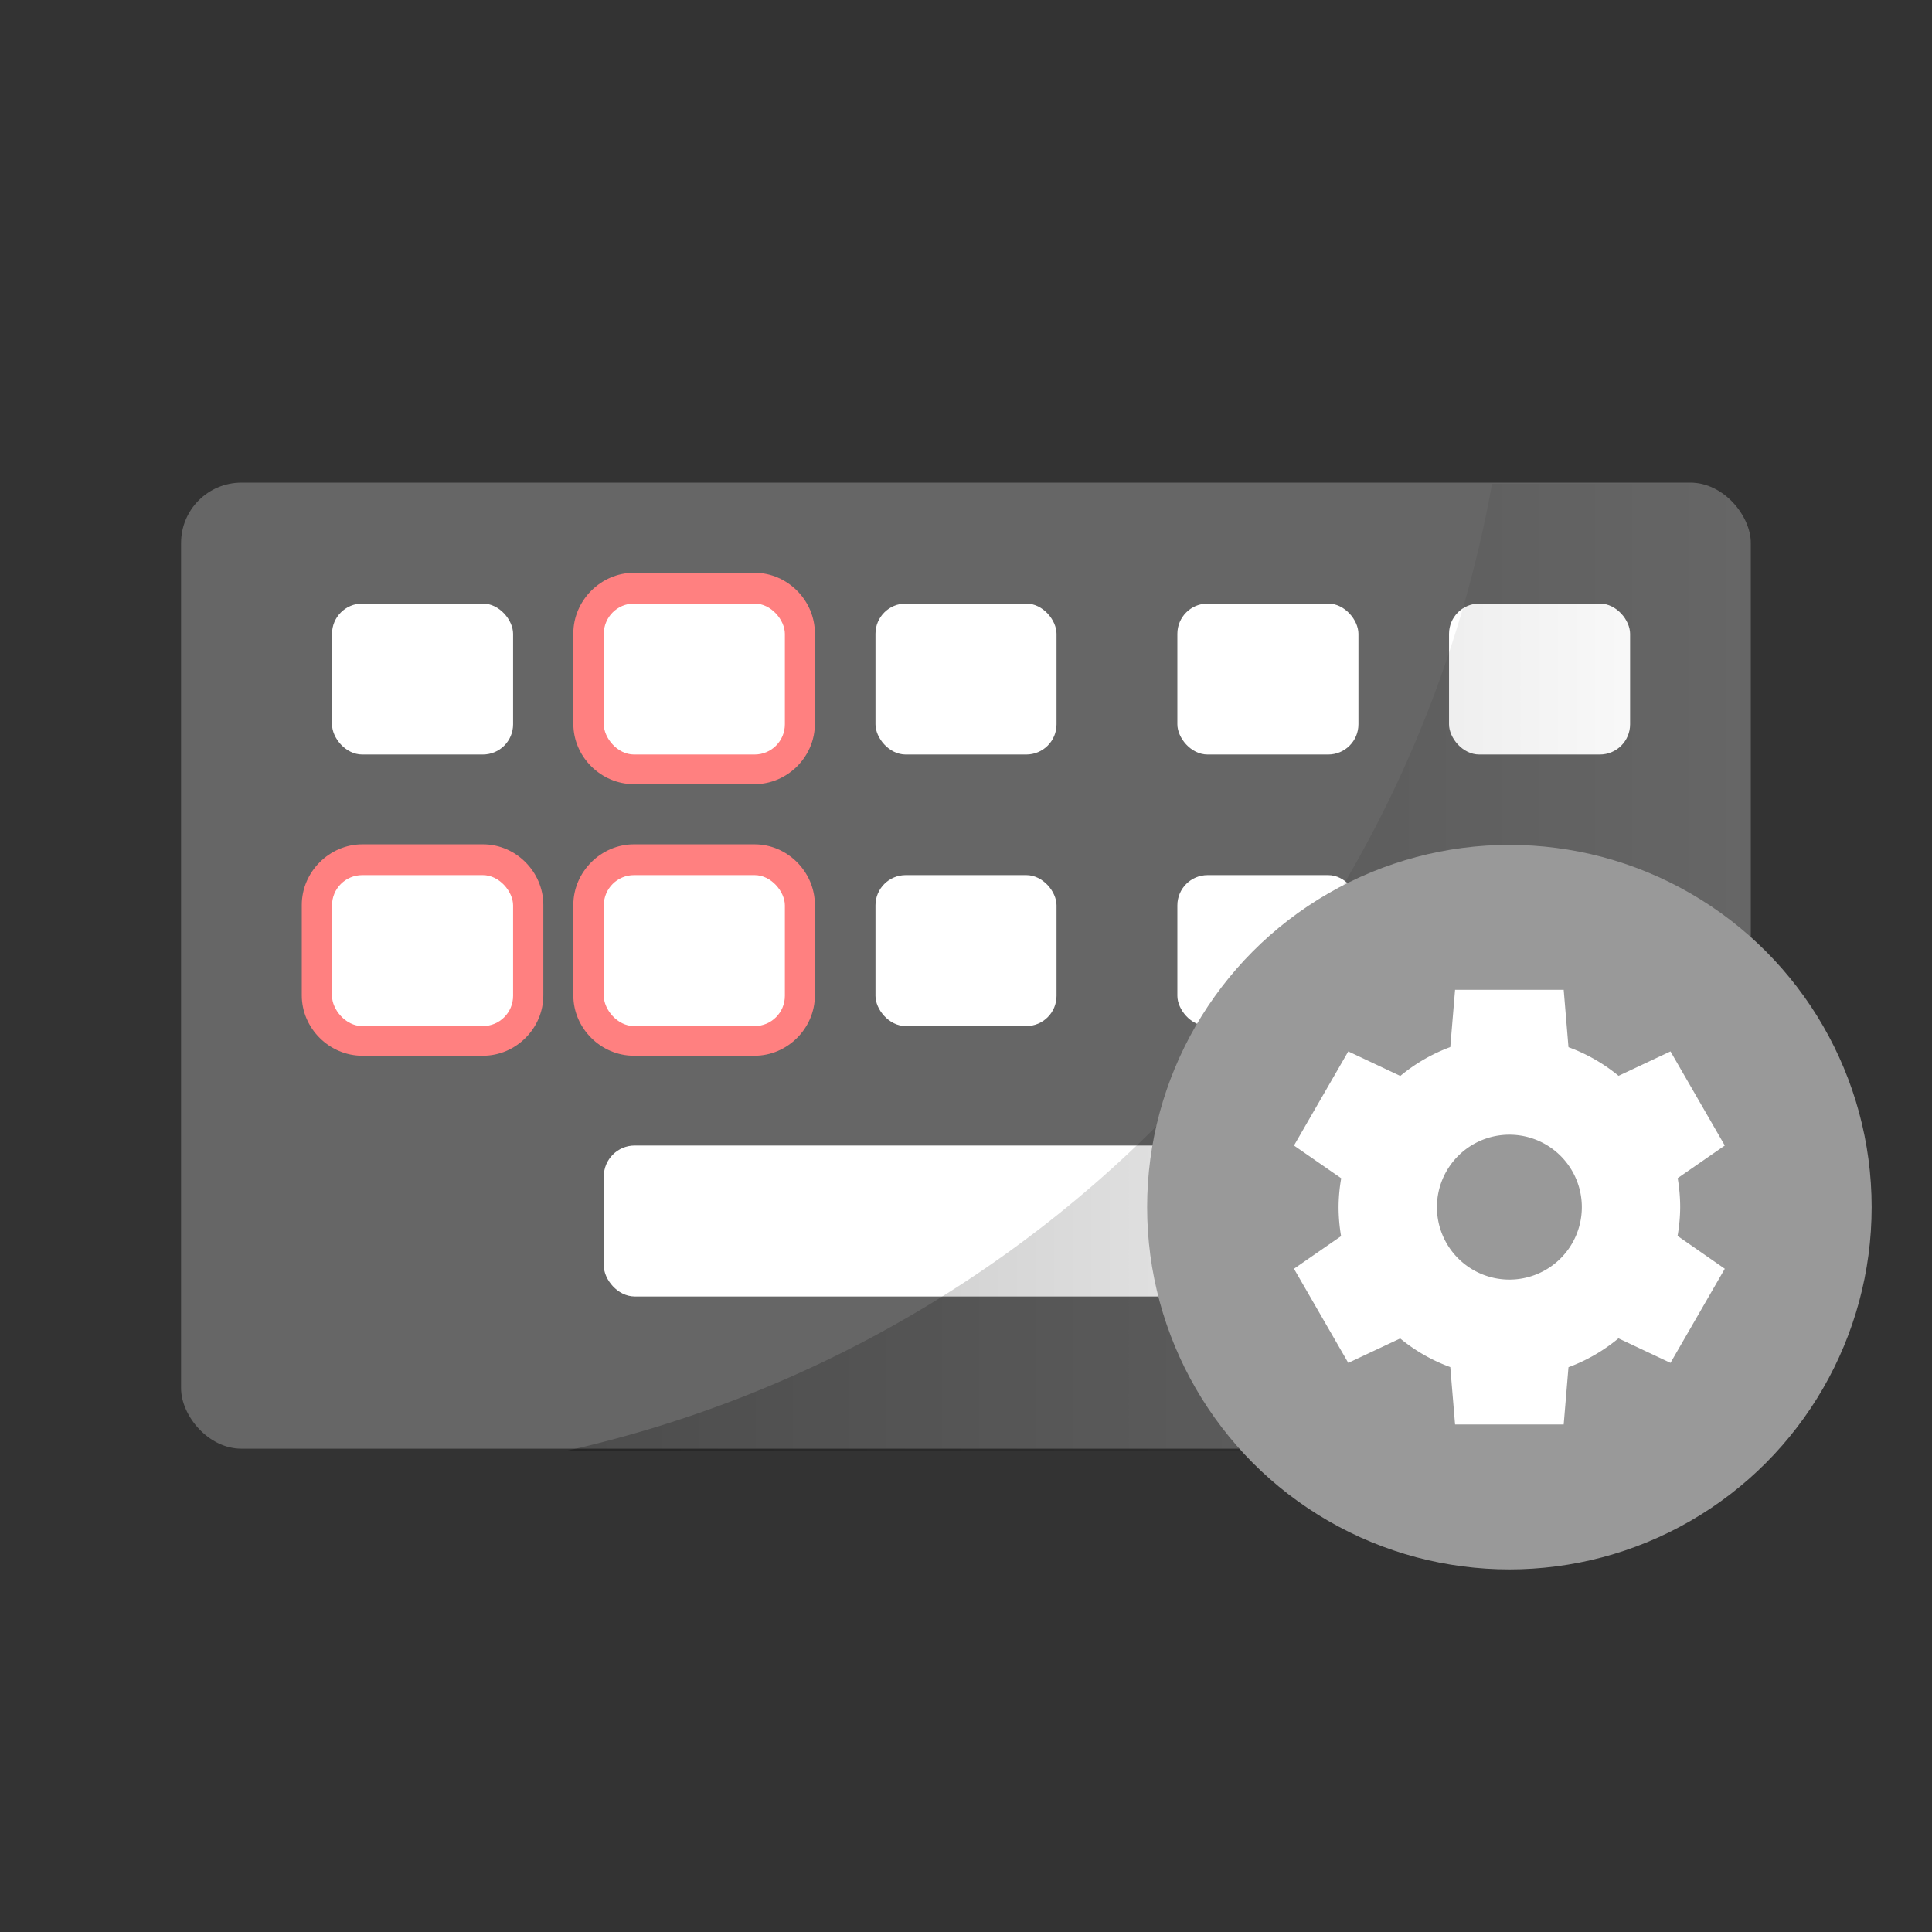<svg width="64" height="64" version="1.1" viewBox="0 0 16.933 16.933" xmlns="http://www.w3.org/2000/svg" xmlns:xlink="http://www.w3.org/1999/xlink">
 <rect x="0" y="0" width="16.933" height="16.933" fill="#333333" stroke="none"/>
 <defs>
  <linearGradient id="b" x1="18.662" x2="58" y1="32" y2="32" gradientUnits="userSpaceOnUse">
   <stop offset="0"/>
   <stop stop-opacity="0" offset="1"/>
  </linearGradient>
 </defs>
 <g transform="translate(0 -280.07)">
  <rect x="1.587" y="284.3" width="13.758" height="8.467" ry=".529" fill="#666" paint-order="markers stroke fill"/>
  <rect x="2.91" y="285.36" width="1.587" height="1.323" ry=".265" fill="#fff" paint-order="markers stroke fill"/>
  <path d="m5.556 285.09c-0.289 0-0.531 0.242-0.531 0.531v0.793c0 0.289 0.242 0.529 0.531 0.529h1.057c0.289 0 0.529-0.24 0.529-0.529v-0.793c0-0.289-0.24-0.531-0.529-0.531zm0 0.529h1.057v2e-3 0.793h-1.057-0.002v-0.793s0.002-2e-3 0.002-2e-3z" color="#000000" color-rendering="auto" dominant-baseline="auto" fill="#ff8080" image-rendering="auto" shape-rendering="auto" solid-color="#000000" style="font-feature-settings:normal;font-variant-alternates:normal;font-variant-caps:normal;font-variant-ligatures:normal;font-variant-numeric:normal;font-variant-position:normal;isolation:auto;mix-blend-mode:normal;paint-order:markers stroke fill;shape-padding:0;text-decoration-color:#000000;text-decoration-line:none;text-decoration-style:solid;text-indent:0;text-orientation:mixed;text-transform:none;white-space:normal"/>
  <g fill="#fff">
   <rect x="5.292" y="285.36" width="1.587" height="1.323" ry=".265" paint-order="markers stroke fill"/>
   <rect x="7.673" y="285.36" width="1.587" height="1.323" ry=".265" paint-order="markers stroke fill"/>
   <rect x="10.319" y="285.36" width="1.587" height="1.323" ry=".265" paint-order="markers stroke fill"/>
   <rect x="12.7" y="285.36" width="1.587" height="1.323" ry=".265" paint-order="markers stroke fill"/>
  </g>
  <path d="m3.176 287.47c-0.289 0-0.531 0.242-0.531 0.531v0.793c0 0.289 0.242 0.529 0.531 0.529h1.057c0.289 0 0.529-0.24 0.529-0.529v-0.793c0-0.289-0.24-0.531-0.529-0.531zm0 0.529h1.057v2e-3 0.793h-1.057-0.002v-0.793s0.002-2e-3 0.002-2e-3z" color="#000000" color-rendering="auto" dominant-baseline="auto" fill="#ff8080" image-rendering="auto" shape-rendering="auto" solid-color="#000000" style="font-feature-settings:normal;font-variant-alternates:normal;font-variant-caps:normal;font-variant-ligatures:normal;font-variant-numeric:normal;font-variant-position:normal;isolation:auto;mix-blend-mode:normal;paint-order:markers stroke fill;shape-padding:0;text-decoration-color:#000000;text-decoration-line:none;text-decoration-style:solid;text-indent:0;text-orientation:mixed;text-transform:none;white-space:normal"/>
  <rect x="2.91" y="287.74" width="1.587" height="1.323" ry=".265" fill="#fff" paint-order="markers stroke fill"/>
  <path d="m5.556 287.47c-0.289 0-0.531 0.242-0.531 0.531v0.793c0 0.289 0.242 0.529 0.531 0.529h1.057c0.289 0 0.529-0.24 0.529-0.529v-0.793c0-0.289-0.24-0.531-0.529-0.531zm0 0.529h1.057v2e-3 0.793h-1.057-0.002v-0.793s0.002-2e-3 0.002-2e-3z" color="#000000" color-rendering="auto" dominant-baseline="auto" fill="#ff8080" image-rendering="auto" shape-rendering="auto" solid-color="#000000" style="font-feature-settings:normal;font-variant-alternates:normal;font-variant-caps:normal;font-variant-ligatures:normal;font-variant-numeric:normal;font-variant-position:normal;isolation:auto;mix-blend-mode:normal;paint-order:markers stroke fill;shape-padding:0;text-decoration-color:#000000;text-decoration-line:none;text-decoration-style:solid;text-indent:0;text-orientation:mixed;text-transform:none;white-space:normal"/>
  <g fill="#fff">
   <rect x="5.292" y="287.74" width="1.587" height="1.323" ry=".265" paint-order="markers stroke fill"/>
   <rect x="7.673" y="287.74" width="1.587" height="1.323" ry=".265" paint-order="markers stroke fill"/>
   <rect x="10.319" y="287.74" width="1.587" height="1.323" ry=".265" paint-order="markers stroke fill"/>
   <rect x="12.965" y="287.74" width="1.587" height="1.323" ry=".265" paint-order="markers stroke fill"/>
   <rect x="5.292" y="290.11" width="6.35" height="1.323" ry=".271" paint-order="markers stroke fill"/>
  </g>
  <path transform="matrix(.265 0 0 .265 0 280.07)" d="M49.346 16a40 40 0 0 1-30.684 32H56c1.108 0 2-.892 2-2V18c0-1.108-.892-2-2-2h-6.654z" fill="url(#b)" opacity=".25" paint-order="markers stroke fill"/>
  <circle cx="13.229" cy="290.65" r="3.175" fill="#999"/>
  <path d="M12.753 288.745l-.042.502a1.497 1.497 0 0 0-.438.253l-.456-.215-.476.825.414.287a1.497 1.497 0 0 0-.023.253 1.497 1.497 0 0 0 .022.254l-.413.286.476.825.455-.214a1.497 1.497 0 0 0 .439.251l.042.503h.952l.042-.502a1.497 1.497 0 0 0 .438-.253l.456.215.476-.825-.414-.288a1.497 1.497 0 0 0 .023-.252 1.497 1.497 0 0 0-.022-.254l.413-.286-.476-.825-.455.214a1.497 1.497 0 0 0-.439-.251l-.042-.503zm.476 1.27a.635.635 0 0 1 .635.635.635.635 0 0 1-.635.635.635.635 0 0 1-.635-.635.635.635 0 0 1 .635-.635z" fill="#fff"/>
 </g>
</svg>
